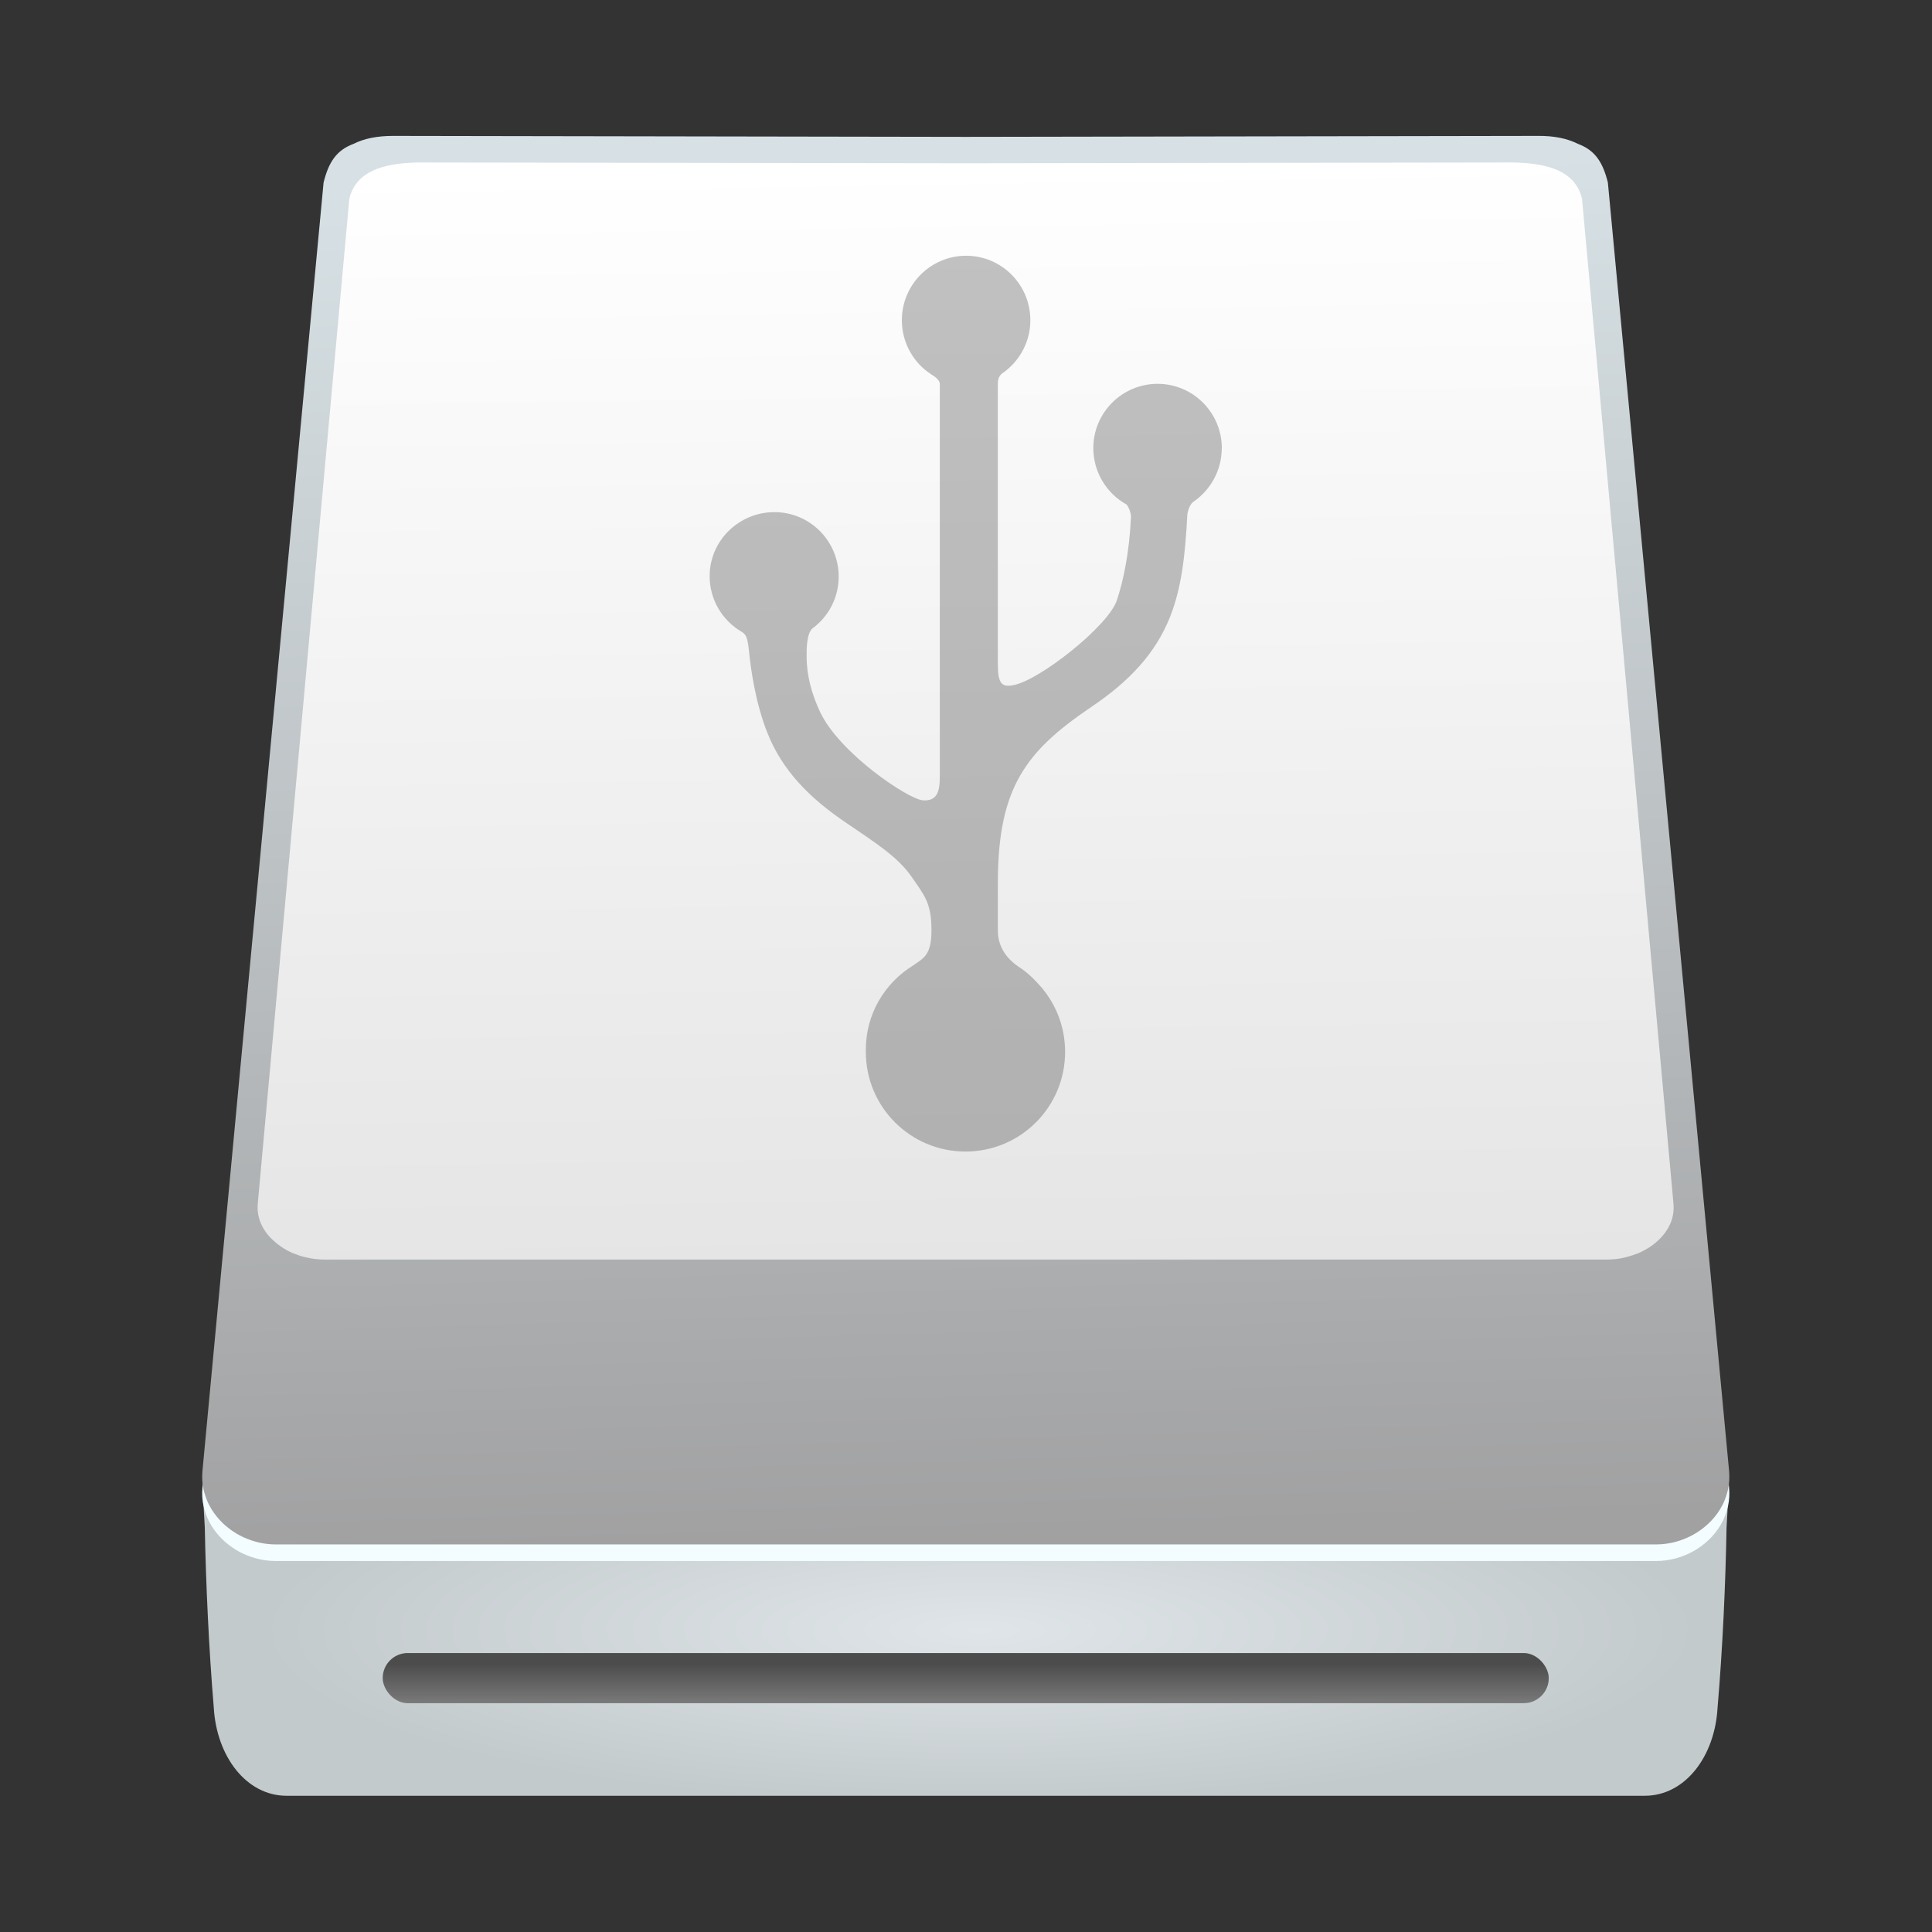 <?xml version="1.0" encoding="UTF-8" standalone="no"?>
<svg
   xmlns:dc="http://purl.org/dc/elements/1.1/"
   xmlns:cc="http://creativecommons.org/ns#"
   xmlns:rdf="http://www.w3.org/1999/02/22-rdf-syntax-ns#"
   xmlns:svg="http://www.w3.org/2000/svg"
   xmlns="http://www.w3.org/2000/svg"
   xmlns:sodipodi="http://sodipodi.sourceforge.net/DTD/sodipodi-0.dtd"
   xmlns:inkscape="http://www.inkscape.org/namespaces/inkscape"
   width="64"
   height="64"
   version="1.1"
   viewBox="0 0 16.933 16.933"
   id="svg59"
   sodipodi:docname="gparted.svg"
   inkscape:version="1.0.1 (3bc2e813f5, 2020-09-07)">
  <rect x="0" y="0" width="16.933" height="16.933" fill="#333333" stroke="none"/>
  <sodipodi:namedview
     pagecolor="#ffffff"
     bordercolor="#666666"
     borderopacity="1"
     objecttolerance="10"
     gridtolerance="10"
     guidetolerance="10"
     inkscape:pageopacity="0"
     inkscape:pageshadow="2"
     inkscape:window-width="1920"
     inkscape:window-height="998"
     id="namedview61"
     showgrid="false"
     inkscape:zoom="6.4921875"
     inkscape:cx="10.677411"
     inkscape:cy="53.893611"
     inkscape:window-x="0"
     inkscape:window-y="0"
     inkscape:window-maximized="1"
     inkscape:current-layer="svg59" />
  <defs
     id="defs25">
    <radialGradient
       id="a"
       cx="502.62"
       cy="372.05"
       r="74.884"
       gradientTransform="matrix(0.09,0,0,0.022,-36.636,6.108)"
       gradientUnits="userSpaceOnUse">
      <stop
         stop-color="#dfe5e8"
         offset="0"
         id="stop2" />
      <stop
         stop-color="#c3cacc"
         offset="1"
         id="stop4" />
    </radialGradient>
    <linearGradient
       id="b"
       x1="500.55"
       x2="504.38"
       y1="216.14"
       y2="349.1"
       gradientTransform="matrix(0.095,0,0,0.096,-39.39,-20.115)"
       gradientUnits="userSpaceOnUse">
      <stop
         stop-color="#d7e1e5"
         offset="0"
         id="stop7" />
      <stop
         stop-color="#a1a1a2"
         offset="1"
         id="stop9" />
    </linearGradient>
    <linearGradient
       id="d"
       x1="63.721"
       x2="64.939"
       y1="168.65"
       y2="249.61"
       gradientTransform="matrix(0.127,0,0,0.127,-0.113,-20.841)"
       gradientUnits="userSpaceOnUse">
      <stop
         stop-color="#fff"
         offset="0"
         id="stop12" />
      <stop
         stop-color="#e5e5e6"
         offset="1"
         id="stop14" />
    </linearGradient>
    <linearGradient
       id="c"
       x1="-17.94"
       x2="-17.94"
       y1="351.1"
       y2="361.98"
       gradientTransform="matrix(0.085,0,0,0.04,9.491,0.563)"
       gradientUnits="userSpaceOnUse">
      <stop
         stop-color="#4c4c4c"
         offset="0"
         id="stop17" />
      <stop
         stop-color="#828282"
         offset="1"
         id="stop19" />
    </linearGradient>
    <filter
       id="e"
       x="-.037"
       y="-.158"
       width="1.074"
       height="1.315"
       color-interpolation-filters="sRGB">
      <feGaussianBlur
         stdDeviation="0.471"
         id="feGaussianBlur22" />
    </filter>
  </defs>
  <g
     transform="matrix(.338 0 0 .338 .191 .191)"
     id="g33">
    <g
       transform="translate(1,1)"
       id="g31">
      <g
         opacity=".1"
         id="g29">
        <!-- color: #1f4a5e -->
      </g>
    </g>
  </g>
  <g
     transform="matrix(.338 0 0 .338 .191 .191)"
     id="g35">
    <!-- color: #1f4a5e -->
  </g>
  <style
     type="text/css"
     id="style37">.st0{opacity:0.15;fill:#45413C;}
	.st1{fill:#FFE500;}
	.st2{fill:#EBCB00;}
	.st3{fill:none;stroke:#45413C;stroke-linecap:round;stroke-linejoin:round;stroke-miterlimit:10;}
	.st4{fill:#FFAA54;}
	.st5{fill:#FF8A14;}
	.st6{fill:#FFB0CA;stroke:#45413C;stroke-linecap:round;stroke-linejoin:round;stroke-miterlimit:10;}
	.st7{fill:#FF87AF;stroke:#45413C;stroke-linecap:round;stroke-linejoin:round;stroke-miterlimit:10;}
	.st8{fill:#FFCC99;}
	.st9{fill:#FFFFFF;}
	.st10{fill:#F0F0F0;}
	.st11{fill:#BF8256;}
	.st12{fill:#915E3A;}
	.st13{fill:#DEA47A;}
	.st14{fill:#F0D5A8;}
	.st15{fill:#DEBB7E;}
	.st16{fill:#F7E5C6;}
	.st17{fill:#FF8A14;stroke:#45413C;stroke-linecap:round;stroke-linejoin:round;stroke-miterlimit:10;}
	.st18{fill:#FFF5E3;}
	.st19{fill:#FFF48C;}
	.st20{fill:#FFFACF;}
	.st21{fill:#FFFCE5;}
	.st22{fill:#FF87AF;}
	.st23{fill:#FFB0CA;}
	.st24{fill:#FFE500;stroke:#45413C;stroke-linecap:round;stroke-linejoin:round;stroke-miterlimit:10;}
	.st25{fill:#9CEB60;stroke:#45413C;stroke-linecap:round;stroke-linejoin:round;stroke-miterlimit:10;}
	.st26{fill:#FFFACF;stroke:#45413C;stroke-linecap:round;stroke-linejoin:round;stroke-miterlimit:10;}
	.st27{fill:#00F5BC;stroke:#45413C;stroke-linecap:round;stroke-linejoin:round;stroke-miterlimit:10;}
	.st28{fill:#BF8256;stroke:#45413C;stroke-linecap:round;stroke-linejoin:round;stroke-miterlimit:10;}
	.st29{fill:#FFE3CF;stroke:#45413C;stroke-linecap:round;stroke-linejoin:round;stroke-miterlimit:10;}
	.st30{fill:#FF6242;}
	.st31{fill:#FF866E;}
	.st32{fill:none;stroke:#E04122;stroke-linecap:round;stroke-linejoin:round;stroke-miterlimit:10;}
	.st33{fill:#FFFEF2;stroke:#45413C;stroke-linecap:round;stroke-linejoin:round;stroke-miterlimit:10;}
	.st34{fill:#FF6242;stroke:#45413C;stroke-linecap:round;stroke-linejoin:round;stroke-miterlimit:10;}
	.st35{fill:#FFA694;}
	.st36{fill:#FFFFFF;stroke:#45413C;stroke-linecap:round;stroke-linejoin:round;stroke-miterlimit:10;}
	.st37{fill:#FFFEF2;}
	.st38{fill:#FF6196;}
	.st39{fill:#B89558;}
	.st40{fill:none;stroke:#915E3A;stroke-linecap:round;stroke-linejoin:round;stroke-miterlimit:10;}
	.st41{fill:#DEBB7E;stroke:#45413C;stroke-linecap:round;stroke-linejoin:round;stroke-miterlimit:10;}
	.st42{fill:#6DD627;stroke:#45413C;stroke-linecap:round;stroke-linejoin:round;stroke-miterlimit:10;}
	.st43{fill:#E5F8FF;}
	.st44{fill:#E8F4FA;}
	.st45{fill:#E8F4FA;stroke:#45413C;stroke-linecap:round;stroke-linejoin:round;stroke-miterlimit:10;}
	.st46{fill:#FFCCDD;}
	.st47{fill:#E5F8FF;stroke:#45413C;stroke-linecap:round;stroke-linejoin:round;stroke-miterlimit:10;}
	.st48{fill:#00B8F0;stroke:#45413C;stroke-linecap:round;stroke-linejoin:round;stroke-miterlimit:10;}
	.st49{fill:#00B8F0;}
	.st50{fill:#4ACFFF;}
	.st51{fill:#E04122;}
	.st52{fill:#E04122;stroke:#45413C;stroke-linecap:round;stroke-linejoin:round;stroke-miterlimit:10;}
	.st53{fill:#87898C;}
	.st54{fill:#BDBEC0;}
	.st55{fill:#656769;}
	.st56{fill:#525252;}
	.st57{fill:#FFF48C;stroke:#45413C;stroke-linecap:round;stroke-linejoin:round;stroke-miterlimit:10;}
	.st58{fill:#6DD627;}
	.st59{fill:#EB6D00;}
	.st60{fill:#46B000;}
	.st61{fill:#80DDFF;}
	.st62{fill:#DAEDF7;}
	.st63{fill:#BF8DF2;stroke:#45413C;stroke-linecap:round;stroke-linejoin:round;stroke-miterlimit:10;}
	.st64{fill:#9F5AE5;stroke:#45413C;stroke-linecap:round;stroke-linejoin:round;stroke-miterlimit:10;}
	.st65{fill:#C8FFA1;}
	.st66{fill:#E4FFD1;}
	.st67{fill:#9CEB60;}
	.st68{fill:#E5FEFF;}
	.st69{fill:#B8ECFF;}
	.st70{fill:#E0E0E0;stroke:#45413C;stroke-linecap:round;stroke-linejoin:round;stroke-miterlimit:10;}
	.st71{fill:#E0E0E0;}
	.st72{fill:none;stroke:#4F4B45;stroke-linejoin:round;stroke-miterlimit:10;}
	.st73{fill:none;stroke:#4F4B45;stroke-linecap:round;stroke-linejoin:round;stroke-miterlimit:10;}
	.st74{fill:#E0366F;stroke:#45413C;stroke-linecap:round;stroke-linejoin:round;stroke-miterlimit:10;}
	.st75{fill:none;stroke:#45413C;stroke-miterlimit:10;}
	.st76{fill:#FF866E;stroke:#45413C;stroke-linecap:round;stroke-linejoin:round;stroke-miterlimit:10;}
	.st77{fill:#45413C;stroke:#45413C;stroke-linecap:round;stroke-linejoin:round;stroke-miterlimit:10;}
	.st78{fill:#9F5AE5;}
	.st79{fill:#803EC2;}
	.st80{fill:#803EC2;stroke:#45413C;stroke-linecap:round;stroke-linejoin:round;stroke-miterlimit:10;}
	.st81{fill:#BF8DF2;}
	.st82{fill:#FFAA54;stroke:#45413C;stroke-linecap:round;stroke-linejoin:round;stroke-miterlimit:10;}
	.st83{fill:none;stroke:#45413C;stroke-linejoin:round;stroke-miterlimit:10;}
	.st84{fill:#FFCCDD;stroke:#45413C;stroke-linecap:round;stroke-linejoin:round;stroke-miterlimit:10;}
	.st85{fill:#FF6196;stroke:#45413C;stroke-linecap:round;stroke-linejoin:round;stroke-miterlimit:10;}
	.st86{fill:#FFE5EE;}
	.st87{fill:#F7E5C6;stroke:#45413C;stroke-linecap:round;stroke-linejoin:round;stroke-miterlimit:10;}
	.st88{fill:#E5FFF9;}
	.st89{fill:none;stroke:#45413C;stroke-width:1.006;stroke-linecap:round;stroke-linejoin:round;stroke-miterlimit:10;}
	.st90{fill:#4AEFF7;}
	.st91{fill:#A6FBFF;}
	.st92{fill:#E5FEFF;stroke:#45413C;stroke-linecap:round;stroke-linejoin:round;stroke-miterlimit:10;}
	.st93{fill:#46B000;stroke:#45413C;stroke-linecap:round;stroke-linejoin:round;stroke-miterlimit:10;}
	.st94{fill:#FFFFFF;stroke:#45413C;stroke-linejoin:round;stroke-miterlimit:10;}
	.st95{fill:#FFFFFF;stroke:#45413C;stroke-miterlimit:10;}
	.st96{fill:#009FD9;}
	.st97{fill:#00DFEB;}
	.st98{fill:#C0DCEB;stroke:#45413C;stroke-linecap:round;stroke-linejoin:round;stroke-miterlimit:10;}
	.st99{fill:#00DFEB;stroke:#45413C;stroke-linecap:round;stroke-linejoin:round;stroke-miterlimit:10;}
	.st100{fill:#FFE5EE;stroke:#45413C;stroke-linecap:round;stroke-linejoin:round;stroke-miterlimit:10;}
	.st101{fill:#8CA4B8;}
	.st102{fill:#ADC4D9;}
	.st103{fill:#656769;stroke:#45413C;stroke-linecap:round;stroke-linejoin:round;stroke-miterlimit:10;}
	.st104{fill:#F0F0F0;stroke:#45413C;stroke-linecap:round;stroke-linejoin:round;stroke-miterlimit:10;}
	.st105{fill:#C0DCEB;}
	.st106{fill:#45413C;}
	.st107{fill:#FFCABF;}
	.st108{fill:#87898C;stroke:#45413C;stroke-linecap:round;stroke-linejoin:round;stroke-miterlimit:10;}
	.st109{fill:#EBCB00;stroke:#45413C;stroke-linecap:round;stroke-linejoin:round;stroke-miterlimit:10;}</style>
  <g
     id="g914"
     transform="matrix(0.937,0,0,0.937,0.531,0.896)">
    <path
       d="m 1.565,12.477 c -0.249,0.043 -0.243,0.449 -0.216,0.855 0.01,0.526 0.038,1.137 0.084,1.685 0.026,0.455 0.304,0.824 0.681,0.824 H 14.818 c 0.378,0 0.656,-0.368 0.681,-0.824 0.047,-0.548 0.075,-1.159 0.084,-1.685 0.027,-0.406 0.033,-0.812 -0.216,-0.855 H 2.565 Z"
       fill="url(#a)"
       id="path41"
       style="fill:url(#a);stroke-width:1" />
    <path
       d="M 3.11,0.469 C 2.966,0.469 2.842,0.493 2.741,0.543 2.577,0.605 2.507,0.719 2.46,0.906 L 1.327,12.958 c -0.006,0.059 -0.002,0.117 0.01,0.171 0.005,0.022 0.01,0.043 0.018,0.064 0.004,0.011 0.007,0.021 0.011,0.031 0.012,0.031 0.027,0.06 0.044,0.089 0.029,0.047 0.064,0.091 0.104,0.13 0.008,0.008 0.016,0.015 0.025,0.023 0.042,0.037 0.089,0.069 0.139,0.096 0.01,0.005 0.02,0.01 0.031,0.015 0.093,0.043 0.197,0.068 0.303,0.068 h 12.911 c 0.249,0 0.481,-0.133 0.601,-0.331 0.017,-0.028 0.032,-0.058 0.044,-0.089 0.004,-0.01 0.008,-0.021 0.011,-0.031 0.007,-0.021 0.013,-0.043 0.018,-0.064 0.012,-0.055 0.015,-0.112 0.01,-0.171 L 14.473,0.906 C 14.426,0.719 14.356,0.605 14.192,0.543 14.091,0.493 13.967,0.469 13.823,0.469 l -5.356,0.009 z"
       fill="#f3fdff"
       id="path43"
       style="stroke-width:1" />
    <path
       d="M 3.11,0.315 C 2.966,0.315 2.842,0.338 2.741,0.389 2.577,0.45 2.507,0.564 2.46,0.751 L 1.327,12.803 c -0.006,0.059 -0.002,0.117 0.01,0.171 0.005,0.022 0.01,0.043 0.018,0.064 0.004,0.011 0.007,0.021 0.011,0.031 0.012,0.031 0.027,0.06 0.044,0.089 0.029,0.047 0.064,0.091 0.104,0.13 0.008,0.008 0.016,0.015 0.025,0.023 0.042,0.037 0.089,0.069 0.139,0.096 0.01,0.005 0.02,0.01 0.031,0.015 0.093,0.043 0.197,0.068 0.303,0.068 h 12.911 c 0.249,0 0.481,-0.133 0.601,-0.331 0.017,-0.028 0.032,-0.058 0.044,-0.089 0.004,-0.01 0.008,-0.021 0.011,-0.031 0.007,-0.021 0.013,-0.043 0.018,-0.064 0.012,-0.055 0.015,-0.112 0.01,-0.171 L 14.473,0.751 C 14.426,0.564 14.356,0.45 14.192,0.389 14.091,0.338 13.967,0.314 13.823,0.315 l -5.356,0.009 z"
       fill="url(#b)"
       id="path45"
       style="fill:url(#b);stroke-width:1" />
    <path
       d="M 3.382,0.563 C 3.102,0.565 2.772,0.606 2.701,0.902 L 1.845,10.295 c -0.005,0.046 -0.002,0.091 0.009,0.134 0.004,0.017 0.01,0.034 0.016,0.05 0.003,0.008 0.007,0.016 0.011,0.024 0.011,0.024 0.025,0.047 0.041,0.069 0.007,0.009 0.014,0.019 0.022,0.028 0.002,0.003 0.005,0.005 0.007,0.008 0.005,0.006 0.011,0.012 0.017,0.018 0.003,0.003 0.006,0.006 0.01,0.009 0.005,0.005 0.011,0.011 0.017,0.016 0.003,0.003 0.006,0.005 0.009,0.008 0.005,0.004 0.01,0.009 0.015,0.013 0.001,9.37e-4 0.003,0.002 0.004,0.003 0.002,0.001 0.004,0.003 0.005,0.004 0.004,0.003 0.009,0.007 0.013,0.01 0.002,0.002 0.005,0.003 0.007,0.005 0.005,0.003 0.01,0.007 0.014,0.01 0.005,0.004 0.011,0.007 0.016,0.011 0.005,0.003 0.01,0.006 0.016,0.01 0.006,0.003 0.011,0.007 0.017,0.01 0.005,0.003 0.011,0.006 0.017,0.009 0.006,0.003 0.012,0.006 0.018,0.009 0.006,0.003 0.011,0.005 0.017,0.008 0.002,9.37e-4 0.005,0.002 0.007,0.003 0.007,0.003 0.013,0.006 0.02,0.008 0.001,4.69e-4 0.003,9.37e-4 0.004,0.001 0.001,4.69e-4 0.003,0.001 0.004,0.002 0.011,0.004 0.022,0.008 0.033,0.012 h 4.69e-5 c 0.012,0.004 0.024,0.008 0.037,0.011 0.004,9.38e-4 0.008,0.002 0.012,0.003 0.009,0.002 0.017,0.004 0.026,0.006 0.004,9.37e-4 0.009,0.002 0.013,0.003 0.008,0.002 0.017,0.003 0.026,0.005 0.004,9.37e-4 0.009,0.001 0.013,0.002 0.009,0.001 0.019,0.003 0.028,0.004 0.004,4.69e-4 0.008,9.38e-4 0.012,0.001 0.01,9.38e-4 0.02,0.002 0.03,0.002 0.003,2.53e-4 0.007,4.68e-4 0.01,4.68e-4 0.014,9.38e-4 0.027,9.38e-4 0.041,9.38e-4 H 14.454 c 0.014,0 0.027,-4.69e-4 0.041,-9.38e-4 0.003,-2.53e-4 0.007,-4.68e-4 0.01,-4.68e-4 0.01,-4.69e-4 0.02,-0.001 0.03,-0.002 0.004,-3.79e-4 0.008,-9.37e-4 0.012,-0.001 0.009,-9.37e-4 0.019,-0.002 0.028,-0.004 0.004,-4.69e-4 0.009,-0.001 0.013,-0.002 0.009,-0.001 0.017,-0.003 0.026,-0.005 0.004,-9.38e-4 0.009,-0.002 0.013,-0.003 0.009,-0.002 0.018,-0.004 0.027,-0.007 0.004,-9.37e-4 0.007,-0.002 0.011,-0.003 0.012,-0.003 0.025,-0.007 0.037,-0.011 h 4.8e-5 c 0.011,-0.004 0.022,-0.008 0.033,-0.012 0.001,-4.69e-4 0.003,-9.37e-4 0.004,-0.001 0.002,-9.37e-4 0.004,-0.001 0.006,-0.002 0.006,-0.002 0.013,-0.005 0.019,-0.008 0.002,-9.38e-4 0.005,-0.002 0.007,-0.003 0.006,-0.002 0.012,-0.005 0.017,-0.008 0.006,-0.003 0.011,-0.006 0.017,-0.009 0.006,-0.003 0.011,-0.006 0.017,-0.009 0.006,-0.003 0.012,-0.007 0.017,-0.01 0.005,-0.003 0.01,-0.006 0.015,-0.009 0.006,-0.003 0.011,-0.007 0.017,-0.011 0.005,-0.003 0.01,-0.007 0.014,-0.01 0.002,-0.001 0.005,-0.003 0.007,-0.005 0.004,-0.003 0.009,-0.007 0.013,-0.01 0.002,-0.001 0.004,-0.003 0.005,-0.004 0.001,-9.37e-4 0.003,-0.002 0.004,-0.003 0.005,-0.004 0.01,-0.009 0.015,-0.013 0.003,-0.003 0.006,-0.005 0.009,-0.008 0.006,-0.005 0.011,-0.011 0.017,-0.016 0.003,-0.003 0.006,-0.006 0.009,-0.009 0.007,-0.008 0.014,-0.015 0.021,-0.023 6.53e-4,-9.37e-4 0.002,-0.001 0.002,-0.002 3.9e-5,-5.2e-5 6e-5,-9.8e-5 9.6e-5,-2.58e-4 0.008,-0.009 0.015,-0.019 0.022,-0.028 0.016,-0.022 0.03,-0.045 0.041,-0.069 0.004,-0.008 0.007,-0.016 0.011,-0.024 0.006,-0.016 0.012,-0.033 0.016,-0.05 0.008,-0.032 0.012,-0.065 0.011,-0.099 -2.5e-4,-0.011 -10e-4,-0.023 -0.002,-0.034 L 14.231,0.901 C 14.15,0.564 13.732,0.559 13.435,0.564 l -4.968,0.007 -4.968,-0.007 C 3.461,0.563 3.422,0.563 3.382,0.563 Z"
       fill="url(#d)"
       id="path47"
       style="fill:url(#d);stroke-width:1" />
    <rect
       x="3.013"
       y="14.506"
       width="10.907"
       height="0.469"
       ry="0.234"
       fill="url(#c)"
       id="rect49"
       style="fill:url(#c);stroke-width:1" />
    <path
       d="m 10.862,3.237 c 0,-0.333 -0.269,-0.603 -0.601,-0.603 -0.331,0 -0.601,0.269 -0.601,0.601 0,0.226 0.125,0.425 0.311,0.528 0.024,0.028 0.041,0.084 0.041,0.112 v 0.007 c -0.015,0.329 -0.071,0.597 -0.133,0.78 -0.08,0.236 -0.715,0.741 -0.964,0.79 -0.109,0.022 -0.148,-0.011 -0.148,-0.191 v -2.627 c 0,-0.028 0.004,-0.065 0.036,-0.094 0.161,-0.109 0.268,-0.292 0.268,-0.501 0,-0.333 -0.269,-0.603 -0.601,-0.603 -0.331,0 -0.601,0.269 -0.601,0.603 0,0.211 0.109,0.399 0.273,0.505 l 0.002,0.002 c 0.002,0.002 0.004,0.002 0.007,0.004 0.004,0.002 0.007,0.004 0.011,0.007 0.043,0.028 0.062,0.056 0.062,0.079 v 3.673 c 0,0.131 -0.021,0.23 -0.157,0.221 -0.137,-0.009 -0.78,-0.44 -0.962,-0.825 -0.084,-0.178 -0.127,-0.352 -0.127,-0.524 v -0.009 c 0,-0.058 0,-0.211 0.06,-0.254 0.146,-0.11 0.24,-0.284 0.24,-0.481 0,-0.333 -0.269,-0.603 -0.601,-0.603 -0.331,0 -0.606,0.266 -0.606,0.599 0,0.223 0.122,0.417 0.299,0.52 0.045,0.028 0.056,0.054 0.071,0.198 0.015,0.144 0.056,0.46 0.17,0.747 0.137,0.348 0.391,0.61 0.743,0.846 0.254,0.174 0.473,0.311 0.601,0.494 0.127,0.183 0.191,0.253 0.191,0.505 0,0.24 -0.075,0.262 -0.174,0.333 -0.264,0.163 -0.44,0.453 -0.44,0.786 v 0.021 c 0,0.515 0.417,0.932 0.932,0.932 0.515,0 0.932,-0.417 0.932,-0.932 0,-0.249 -0.097,-0.475 -0.256,-0.642 -0.054,-0.06 -0.112,-0.112 -0.18,-0.155 -0.14,-0.097 -0.193,-0.215 -0.193,-0.339 v -0.451 c 0,-0.47 0.077,-0.769 0.208,-0.997 0.137,-0.238 0.342,-0.423 0.662,-0.64 0.352,-0.236 0.603,-0.498 0.741,-0.846 0.107,-0.269 0.142,-0.58 0.161,-0.952 0.002,-0.034 0.026,-0.109 0.062,-0.127 0.155,-0.109 0.26,-0.29 0.26,-0.496 z"
       fill="#0d0e0e"
       opacity="0.25"
       stroke-width="0.028"
       id="path55" />
  </g>
</svg>
